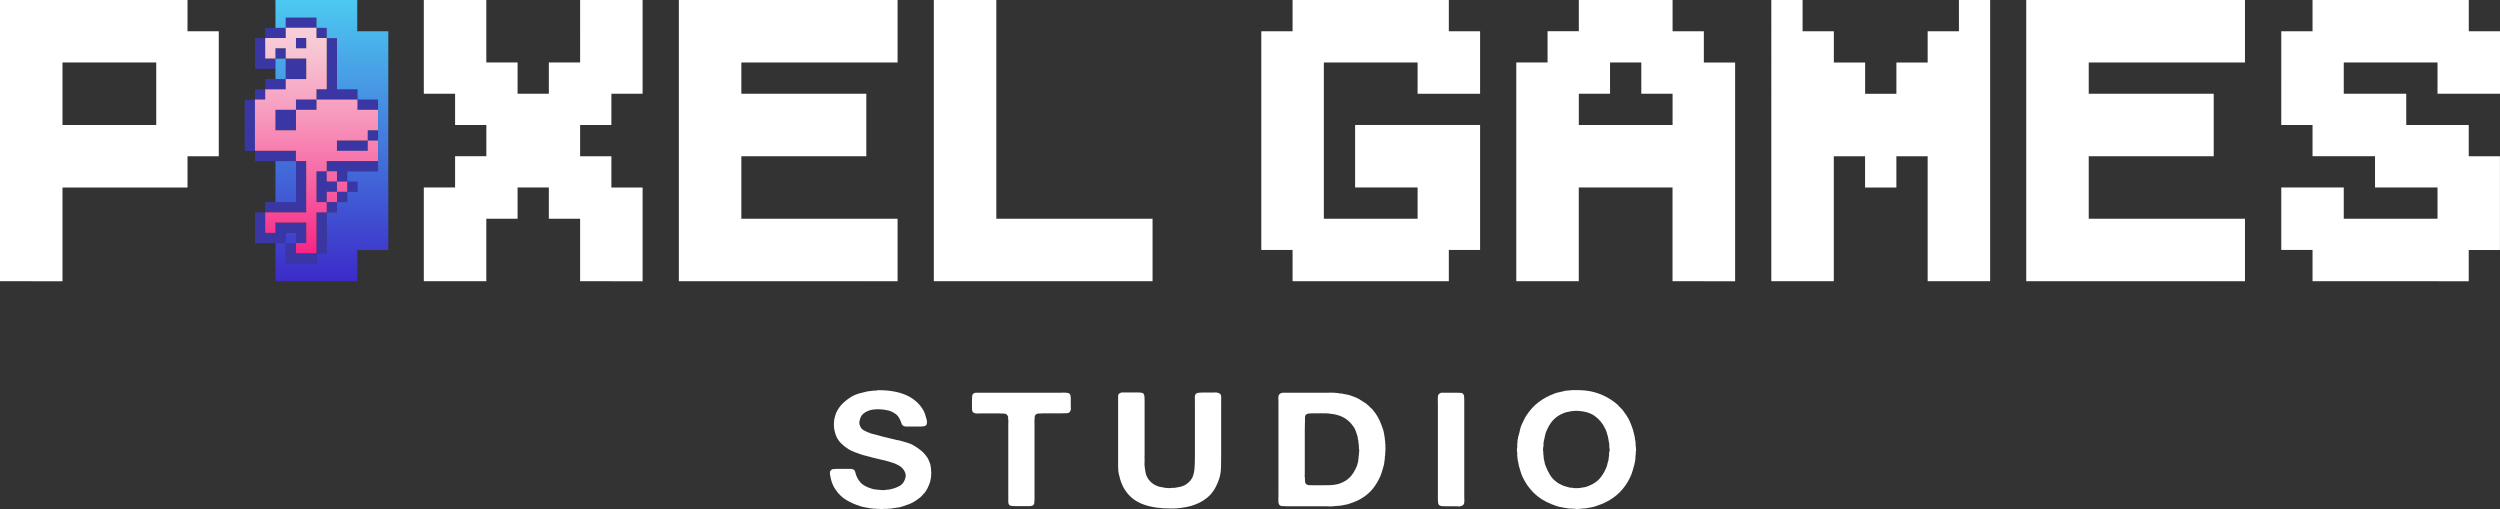 <?xml version="1.0" encoding="UTF-8"?>
<svg id="Layer_1" data-name="Layer 1" xmlns="http://www.w3.org/2000/svg" xmlns:xlink="http://www.w3.org/1999/xlink" viewBox="0 0 511.71 104.18">
  <rect x="0" y="0" width="511.71" height="104.18" fill="#333333" stroke="none"/>
  <defs>
    <style>
      .cls-1 {
        fill: url(#linear-gradient-2);
      }

      .cls-2 {
        fill: #3a37a5;
      }

      .cls-3 {
        fill: #fff;
      }

      .cls-4 {
        fill: url(#linear-gradient);
      }
    </style>
    <linearGradient id="linear-gradient" x1="64.78" y1="5.68" x2="64.78" y2="51.85" gradientUnits="userSpaceOnUse">
      <stop offset="0" stop-color="#f7d1d9"/>
      <stop offset=".13" stop-color="#f7c1d1"/>
      <stop offset=".39" stop-color="#f799bd"/>
      <stop offset=".74" stop-color="#f7599e"/>
      <stop offset="1" stop-color="#f72585"/>
    </linearGradient>
    <linearGradient id="linear-gradient-2" x1="67.93" y1="57.56" x2="67.93" y2="0" gradientUnits="userSpaceOnUse">
      <stop offset="0" stop-color="#3c2bc9"/>
      <stop offset="1" stop-color="#4cc9f0"/>
    </linearGradient>
  </defs>
  <g>
    <path class="cls-3" d="M6.4,57.56H0V0h38.38v6.4h6.4v25.58h-6.4v6.4H12.79v19.19h-6.4ZM25.58,25.58h6.4v-12.79H12.79v12.79h12.79Z"/>
    <path class="cls-3" d="M125.14,57.56h-6.4v-12.79h-6.4v-6.4h-6.4v6.4h-6.4v12.79h-12.79v-19.19h6.4v-6.4h6.4v-6.39h-6.4v-6.4h-6.4V0h12.79v12.79h6.4v6.4h6.4v-6.4h6.4V0h12.79v19.19h-6.39v6.4h-6.4v6.39h6.4v6.4h6.39v19.19h-6.39Z"/>
    <path class="cls-3" d="M177.33,57.56h-38.38V0h44.77v12.79h-31.98v6.4h25.58v12.79h-25.58v12.79h31.98v12.79h-6.39Z"/>
    <path class="cls-3" d="M229.52,57.56h-38.38V0h12.79v44.77h31.98v12.79h-6.39Z"/>
  </g>
  <g>
    <path class="cls-3" d="M290.15,57.56h-25.58v-6.4h-6.4V6.4h6.4V0h31.98v6.4h6.4v12.79h-12.79v-6.4h-19.19v31.98h19.19v-6.4h-12.79v-12.79h25.58v25.58h-6.4v6.4h-6.4Z"/>
    <path class="cls-3" d="M348.74,57.56h-6.4v-19.19h-19.19v19.19h-12.79V12.79h6.4v-6.4h6.4V0h19.19v6.4h6.4v6.4h6.4v44.77h-6.4ZM335.95,25.58h6.4v-6.4h-6.4v-6.4h-6.4v6.4h-6.39v6.4h12.79Z"/>
    <path class="cls-3" d="M381.75,38.38v-6.4h-6.4v25.58h-12.79V0h6.4v6.4h6.4v6.4h6.4v6.4h6.4v-6.4h6.4v-6.4h6.4V0h6.39v57.56h-12.79v-25.58h-6.4v6.4h-6.4Z"/>
    <path class="cls-3" d="M453.12,57.56h-38.38V0h44.77v12.79h-31.98v6.4h25.58v12.79h-25.58v12.79h31.98v12.79h-6.39Z"/>
    <path class="cls-3" d="M498.92,57.56h-25.58v-6.4h-6.4v-12.79h12.79v6.4h19.19v-6.4h-12.79v-6.4h-12.79v-6.39h-6.4V6.4h6.4V0h31.98v6.4h6.39v12.79h-12.79v-6.4h-19.19v6.4h12.79v6.4h12.79v6.39h6.39v19.19h-6.39v6.4h-6.4Z"/>
  </g>
  <g>
    <path class="cls-3" d="M179.51,79.87c4.49-.07,7.58,1.19,9.27,3.75.23.35.41.71.54,1.08.13.37.25.77.36,1.21.05.17.06.37.05.6-.01.23-.06.4-.16.51-.12.13-.28.21-.49.24s-.44.05-.69.05h-2.81c-.21,0-.38-.02-.52-.07-.28-.11-.45-.28-.52-.52-.07-.24-.16-.48-.28-.72-.09-.22-.22-.45-.38-.69-.16-.24-.34-.42-.52-.55-.32-.22-.64-.4-.94-.55-.28-.11-.62-.2-1.02-.28-.41-.08-.82-.12-1.25-.15-.43-.02-.85-.01-1.27.03-.42.04-.79.13-1.11.26-.53.22-.94.47-1.23.77-.29.29-.49.73-.61,1.32-.05.15-.06.32-.03.51.02.19.06.33.1.44.18.46.45.78.78.96.33.18.73.36,1.2.54.25.11.51.19.78.24.27.05.54.13.82.21.62.2,1.27.36,1.93.51.66.14,1.31.3,1.96.47.11.04.23.07.35.07s.23.02.35.06c.46.15.94.29,1.44.42.5.13.94.32,1.34.55.62.37,1.16.74,1.61,1.11.45.37.87.85,1.27,1.44.11.17.21.37.29.59.08.22.17.44.26.65.02.07.04.13.04.18s.01.1.03.15c.09.35.14.78.14,1.3.05.11.05.22,0,.33v.59c-.05.24-.09.47-.12.69-.03.22-.09.44-.16.65-.14.39-.29.75-.45,1.08-.16.33-.36.64-.59.95-.09.11-.19.2-.28.28s-.17.17-.24.28c-.12.13-.24.26-.38.38s-.29.23-.45.34c-.12.09-.24.17-.36.26s-.26.17-.4.26c-.39.24-.8.44-1.23.59-.43.15-.87.3-1.34.46-.32.11-.66.18-1.01.21s-.69.08-1.04.15c-.16.04-.32.06-.47.05-.15-.01-.29,0-.43.05h-.28s-.11,0-.19-.02c-.08-.01-.15,0-.19.02-.12.02-.31.03-.59.03s-.47-.01-.59-.03h-.35c-.16-.04-.33-.06-.5-.05-.17.01-.33,0-.47-.05-.12,0-.22,0-.31-.02-.09-.01-.2-.03-.31-.05-.28-.07-.57-.12-.87-.16-.3-.04-.58-.11-.83-.2-1.13-.35-2.13-.79-2.99-1.32-.86-.53-1.57-1.23-2.15-2.1-.37-.52-.66-1.14-.87-1.86-.05-.13-.08-.26-.09-.39-.01-.13-.04-.27-.09-.42-.05-.17-.08-.39-.1-.64-.02-.25.02-.44.14-.57.12-.17.28-.28.5-.31s.47-.05.75-.05h2.78c.21,0,.39.03.56.1.25.11.4.29.45.54.05.25.13.51.24.77.09.26.21.5.35.72.14.22.29.42.45.62.11.13.24.25.38.36.14.11.28.21.42.29.51.3,1.13.55,1.88.75.16.04.32.07.47.07s.32.02.5.06h.17c.18.04.44.07.76.07s.58-.02.76-.07c.07-.02.18-.03.35-.03.12-.02.24-.04.36-.05.13-.01.25-.04.36-.08.79-.2,1.41-.46,1.88-.78.46-.33.79-.87.97-1.63.05-.15.05-.33.02-.52-.03-.2-.08-.35-.12-.46-.23-.59-.63-1.04-1.18-1.37-.07-.04-.2-.11-.38-.2-.35-.2-.73-.35-1.16-.47-.43-.12-.85-.24-1.27-.37-.16-.04-.32-.08-.47-.11s-.32-.07-.5-.11c-.37-.11-.75-.2-1.13-.28-.38-.08-.75-.17-1.09-.28-.12-.04-.21-.07-.28-.07s-.15-.02-.24-.06c-.19-.04-.35-.09-.5-.13-.15-.04-.32-.09-.5-.13-.53-.17-1.04-.35-1.53-.54-.49-.18-.94-.4-1.35-.64-.53-.33-1.02-.71-1.46-1.14-.44-.43-.79-.93-1.04-1.5-.09-.2-.16-.4-.21-.6-.05-.21-.1-.43-.17-.67-.05-.2-.08-.48-.1-.85-.02-.37-.01-.67.03-.91.02-.09.03-.22.03-.39.07-.24.13-.47.17-.69.05-.22.12-.43.21-.65.35-.76.79-1.41,1.34-1.94s1.17-1.02,1.89-1.45c.46-.26.96-.47,1.49-.62.53-.15,1.1-.29,1.7-.42.23-.04.46-.07.68-.08.22-.01.45-.04.68-.08.07-.02.18-.02.33,0,.15.02.25.01.29-.03Z"/>
    <path class="cls-3" d="M217.29,80.36c.3,0,.6,0,.89.02.29.01.53.07.71.18.07.04.12.11.16.21.04.1.06.2.09.31v.16c.02.09.03.19.03.29v1.6c0,.15,0,.3.02.44.01.14,0,.28-.05.41-.12.37-.35.57-.69.59s-.76.03-1.25.03h-3.54c-.46,0-.86.02-1.2.05s-.56.23-.68.6c-.02.11-.02.21,0,.29s.01.18-.03.29c-.02.13-.03.28-.02.44.01.16.02.31.02.44v15.37c0,.35-.02.65-.05.9-.04.25-.18.43-.43.54-.16.04-.35.07-.56.07h-2.95c-.25,0-.49-.01-.71-.03-.22-.02-.39-.1-.5-.23-.12-.17-.17-.4-.17-.67v-15.94c0-.15,0-.31.02-.47.01-.16,0-.31-.05-.44-.02-.11-.02-.21,0-.29s.01-.17-.03-.26c-.12-.37-.35-.57-.71-.6-.36-.03-.78-.05-1.27-.05h-3.23c-.26,0-.54,0-.85.02-.31.01-.56,0-.75-.05-.19-.07-.32-.16-.42-.29-.07-.11-.11-.25-.12-.42-.01-.17-.02-.35-.02-.52v-1.6c0-.28.02-.53.05-.75.03-.22.14-.38.33-.49.07-.04.2-.09.38-.13h17.61Z"/>
    <path class="cls-3" d="M229.83,80.33h2.95c.26,0,.5.01.75.03.24.02.42.1.54.23.11.17.18.4.19.67.01.27.02.55.02.83v11.16c0,.09,0,.18-.02.28-.01.1,0,.19.02.28v.52c0,.2,0,.4-.02.62-.01.22,0,.41.05.59,0,.15.01.27.03.36.05.24.09.48.12.72.03.24.1.48.19.72.25.57.58,1.03.99,1.4.4.37.94.66,1.61.88.19.04.37.08.56.1.18.02.37.05.56.1.12.04.22.06.31.05.09-.01.2,0,.31.02.09.02.24.03.45.02s.35-.03.42-.05h.52c.19-.04.37-.08.56-.1.18-.02.36-.05.52-.1.32-.07.58-.14.76-.23.42-.17.78-.41,1.09-.7.31-.29.56-.62.75-.99.25-.57.4-1.23.45-2.01.05-.77.07-1.57.07-2.4v-10.86c0-.3,0-.64-.02-1.01s.05-.64.19-.82c.12-.13.28-.21.49-.24s.44-.05.69-.05h2.22c.18,0,.36,0,.54-.02.17-.01.34,0,.5.05.32.07.53.17.62.33.12.17.17.42.16.73-.01.32-.02.6-.02.86v10.96c0,.83-.01,1.63-.03,2.41-.02.78-.13,1.49-.31,2.12-.32,1.02-.73,1.91-1.23,2.66-.5.75-1.15,1.39-1.96,1.91-.72.48-1.56.87-2.54,1.17-.21.07-.42.12-.64.16-.22.04-.43.09-.64.13-.14.04-.27.06-.4.06s-.26.02-.4.07c-.28.04-.59.08-.94.1-.35.02-.68.03-1.01.03-2.2.02-4.08-.23-5.63-.77-1.55-.53-2.77-1.4-3.65-2.59-.3-.39-.55-.8-.75-1.22-.2-.42-.38-.89-.54-1.39-.05-.11-.07-.2-.07-.28s-.02-.17-.07-.28c-.19-.61-.28-1.29-.28-2.06v-14.31c0-.21.03-.38.1-.51.14-.15.32-.26.56-.33h.14s.09-.01.14-.03Z"/>
    <path class="cls-3" d="M283.55,91.22c0,.07,0,.15.02.26s.02.23.02.36,0,.25-.02.36c-.01.11-.02.19-.02.23,0,.15,0,.3-.02.44-.01.14-.02.28-.02.41-.05.11-.06.22-.05.33s0,.22-.02.33c-.05.24-.08.48-.1.72s-.07.48-.14.72c-.12.37-.22.72-.31,1.06-.09.34-.21.67-.35,1-.39.91-.88,1.74-1.46,2.48-.58.74-1.27,1.37-2.08,1.89-.46.3-.94.57-1.44.78-.5.22-1.04.41-1.61.59-.23.07-.47.11-.71.15s-.49.08-.75.15c-.12.02-.23.03-.33.03s-.21.01-.33.03c-.09.02-.19.03-.28.02s-.2,0-.31.02c-.05.02-.12.03-.21.02-.09-.01-.16,0-.21.02-.19.04-.42.05-.69.03-.28-.02-.52-.03-.73-.03h-8.09c-.39,0-.72-.02-.99-.05s-.46-.18-.57-.44c-.07-.17-.1-.44-.09-.8.01-.36.02-.66.02-.9v-19.15c0-.26,0-.54-.02-.83-.01-.29.04-.53.16-.7.09-.13.27-.24.52-.33.05-.02.09-.03.14-.02.05.01.09,0,.14-.02h9.34c.14,0,.28,0,.43-.02.15-.01.28,0,.4.02h.42c.12.04.24.06.38.05.14-.01.27,0,.38.05.14.04.27.06.4.05.13-.01.26,0,.4.05.32.06.64.12.94.18.3.05.59.14.87.24.25.11.51.21.76.29.25.09.5.2.73.33.58.35,1.11.69,1.6,1.01l.21.2c.23.17.44.37.63.59l.31.26c.12.17.25.34.4.51.15.16.28.33.4.51.3.46.57.94.8,1.45.23.51.44,1.05.62,1.61.12.28.19.58.23.88.04.3.09.61.16.91,0,.11,0,.2.02.28.01.08.02.16.02.24.05.13.06.27.05.42-.01.15,0,.28.05.39v.36ZM278.14,92.79c.05-.11.07-.28.07-.52s-.02-.41-.07-.52v-.62c-.05-.2-.08-.4-.09-.62-.01-.22-.04-.41-.09-.59-.05-.11-.06-.21-.05-.31s0-.2-.05-.31c-.12-.35-.23-.68-.33-.99-.1-.32-.25-.61-.43-.9-.35-.52-.75-.97-1.2-1.35s-1-.7-1.65-.96c-.21-.07-.42-.12-.62-.18-.21-.05-.42-.1-.62-.15-.19-.02-.35-.04-.5-.05s-.32-.04-.5-.08c-.09-.02-.19-.03-.28-.02-.09.01-.17,0-.24-.02h-.76c-.12-.02-.24-.03-.38-.02-.14.01-.28.02-.42.02h-1.56s-.12.05-.23.03c-.1-.02-.19-.02-.26,0-.12.04-.23.08-.35.11s-.21.1-.28.21c-.09.11-.14.26-.14.46v.65c0,.28,0,.58-.02.88-.01.3-.02.61-.02.91v9.1c0,.13,0,.27-.02.42-.01.15,0,.28.05.39v.33c0,.15,0,.3.02.44.01.14.04.27.09.37.14.26.41.4.8.41.39.01.8.02,1.22.02.9,0,1.82,0,2.74-.02.92-.01,1.71-.14,2.36-.38.86-.33,1.53-.76,2.03-1.3.5-.54.92-1.22,1.27-2.02.09-.17.16-.37.21-.59.05-.22.1-.43.17-.65v-.26c.05-.15.07-.32.07-.49s.02-.35.07-.52v-.33Z"/>
    <path class="cls-3" d="M295.26,80.39h2.99c.25,0,.5,0,.73.02.23.01.4.09.52.24.12.15.18.35.19.59.01.24.02.5.02.78v19.51c0,.28,0,.6.02.95s-.04.61-.16.78c-.09.15-.3.27-.63.36-.16.04-.34.05-.52.03-.19-.02-.37-.03-.56-.03h-2.05c-.25,0-.49-.01-.71-.03-.22-.02-.4-.09-.54-.2-.12-.11-.19-.27-.21-.49-.02-.22-.04-.45-.04-.69v-19.51c0-.3,0-.66-.02-1.08-.01-.41.04-.71.16-.88.09-.13.24-.24.45-.33.07,0,.13,0,.19-.02.06-.01.11-.02.16-.02Z"/>
    <path class="cls-3" d="M334.78,91.19c.05.13.07.35.09.67.01.32,0,.54-.05.67v.42c-.05.22-.07.45-.07.69s-.02.48-.07.72c-.05.15-.08.3-.1.46-.02.15-.06.3-.1.46-.12.39-.23.77-.33,1.14-.1.37-.24.73-.4,1.08-.69,1.52-1.63,2.79-2.81,3.8-1.18,1.01-2.64,1.79-4.38,2.33-.25.09-.51.15-.76.2-.26.04-.51.09-.76.13-.12.04-.24.07-.36.07s-.25.01-.36.03l-1.15.1c-.09.02-.25.03-.49.02s-.38-.03-.45-.05c-.12-.02-.23-.03-.33-.02s-.21,0-.33-.02h-.38c-.19-.04-.36-.07-.52-.08-.16-.01-.34-.04-.52-.08-.19-.04-.37-.08-.56-.11s-.37-.07-.56-.11c-.25-.09-.51-.17-.78-.26-.27-.09-.53-.18-.78-.29-1.39-.57-2.57-1.32-3.53-2.27-.96-.95-1.74-2.07-2.34-3.38-.14-.3-.25-.62-.35-.96-.09-.34-.2-.68-.31-1.03-.05-.11-.07-.2-.07-.28s-.01-.16-.04-.24c-.05-.15-.08-.31-.1-.47-.02-.16-.06-.33-.1-.51-.02-.11-.03-.21-.02-.31s0-.19-.05-.28c-.02-.13-.02-.27,0-.41s.02-.28,0-.41c-.05-.11-.07-.28-.07-.51s.02-.4.07-.51c.02-.11.02-.21,0-.31-.02-.1-.02-.2,0-.31v-.2c.05-.15.06-.3.05-.44s0-.28.05-.41c.05-.11.07-.22.07-.34s.02-.23.07-.34c.12-.37.21-.73.28-1.09.07-.36.17-.71.31-1.06.19-.37.36-.74.52-1.11.16-.37.36-.72.59-1.04.69-1.04,1.49-1.91,2.4-2.61.9-.7,2-1.29,3.3-1.79.3-.11.62-.2.95-.26s.67-.14.99-.23c.12-.04.23-.07.33-.07s.21-.01.33-.03l1.04-.1s.11-.02.19,0c.08.02.14.02.19,0,1.64-.04,3.07.11,4.27.47,1.2.36,2.28.85,3.23,1.48.3.2.61.42.94.67.32.25.59.51.8.77.12.11.23.22.35.34.12.12.22.23.31.34.25.35.51.7.76,1.06.25.36.47.75.66,1.16.14.3.26.6.36.88.1.28.21.59.33.91.07.22.13.44.17.67.05.23.1.46.17.7.05.15.07.3.07.44s.02.28.07.41c.05.13.06.27.05.41-.01.14,0,.27.02.38v.26ZM329.4,92.56c.05-.11.07-.27.07-.47s-.02-.36-.07-.47v-.55c-.02-.09-.03-.17-.02-.24s0-.16-.05-.24c-.05-.17-.08-.34-.09-.51-.01-.16-.04-.32-.09-.47,0-.11-.02-.23-.07-.36-.07-.24-.14-.48-.21-.72-.07-.24-.16-.48-.28-.72-.51-1.11-1.24-2.01-2.21-2.69-.96-.68-2.3-1.03-4.01-1.03-.05.02-.1.03-.16.02-.06-.01-.11,0-.16.02-.09.02-.19.03-.28.02-.09-.01-.2,0-.31.05-.26.04-.5.09-.75.15s-.47.13-.68.21c-.97.39-1.74.94-2.31,1.63-.57.7-1.02,1.53-1.37,2.51-.07.24-.12.47-.16.7-.03.23-.09.46-.16.7-.02.09-.04.17-.04.24s-.01.16-.03.24c-.05.11-.06.23-.03.36s.02.25,0,.36c-.05.11-.08.31-.09.6-.01.29,0,.5.05.6v.36c.02.09.03.18.03.28s.01.19.03.28c0,.09,0,.17.02.24.01.08.02.16.02.24.07.24.12.48.16.72.03.24.1.47.19.68.26.7.57,1.34.94,1.94.37.6.83,1.08,1.39,1.45.11.11.24.2.36.26.13.07.26.13.4.2.25.15.53.27.82.36.29.09.6.17.92.26.12.04.23.06.33.05s.21,0,.33.02c.14.04.28.07.42.07h.73c.12-.02.22-.03.31-.02.09.01.2,0,.31-.05.23-.04.46-.08.69-.11s.45-.09.66-.18c.99-.37,1.78-.85,2.34-1.44s1.05-1.35,1.44-2.28c.12-.24.2-.5.26-.78.06-.28.13-.57.23-.85l.1-.78c.02-.09.03-.18.03-.28v-.57Z"/>
  </g>
  <g>
    <polygon class="cls-2" points="52.19 9.89 52.19 11.99 52.19 14.09 54.28 14.09 56.38 14.09 56.38 11.99 54.28 11.99 54.28 9.89 54.28 7.8 52.19 7.8 52.19 9.89"/>
    <polygon class="cls-2" points="54.28 32.98 56.38 32.98 58.48 32.98 60.58 32.98 60.58 30.88 58.48 30.88 56.38 30.88 54.28 30.88 52.19 30.88 52.19 32.98 54.28 32.98"/>
    <polygon class="cls-2" points="52.19 45.57 52.19 47.67 52.19 49.77 54.28 49.77 56.38 49.77 58.48 49.77 58.48 47.67 60.58 47.67 60.58 49.77 62.68 49.77 62.68 47.67 62.68 45.57 60.58 45.57 58.48 45.57 56.38 45.57 56.38 47.67 54.28 47.67 54.28 45.57 54.28 43.47 52.19 43.47 52.19 45.57"/>
    <rect class="cls-2" x="52.19" y="18.29" width="2.1" height="2.1"/>
    <polygon class="cls-2" points="50.09 22.49 50.09 24.58 50.09 26.68 50.09 28.78 50.09 30.88 52.19 30.88 52.19 28.78 52.19 26.68 52.19 24.58 52.19 22.49 52.19 20.39 50.09 20.39 50.09 22.49"/>
    <rect class="cls-2" x="66.88" y="41.37" width="2.1" height="2.1"/>
    <polygon class="cls-2" points="71.07 28.78 68.97 28.78 68.97 30.88 71.07 30.88 73.17 30.88 75.27 30.88 75.27 28.78 73.17 28.78 71.07 28.78"/>
    <polygon class="cls-2" points="68.97 37.18 71.07 37.18 71.07 35.08 73.17 35.08 75.27 35.08 77.37 35.08 77.37 32.98 75.27 32.98 73.17 32.98 71.07 32.98 68.97 32.98 66.88 32.98 66.88 35.08 68.97 35.08 68.97 37.18"/>
    <rect class="cls-2" x="75.27" y="26.68" width="2.1" height="2.1"/>
    <polygon class="cls-2" points="66.88 49.77 66.88 47.67 66.88 45.57 66.88 43.47 64.78 43.47 64.78 45.57 64.78 47.67 64.78 49.77 64.78 51.87 66.88 51.87 66.88 49.77"/>
    <polygon class="cls-2" points="58.48 51.87 58.48 53.97 60.58 53.97 62.68 53.97 64.78 53.97 64.78 51.87 62.68 51.87 60.58 51.87 60.58 49.77 58.48 49.77 58.48 51.87"/>
    <polygon class="cls-2" points="68.97 39.28 68.97 37.18 66.88 37.18 66.88 35.08 64.78 35.08 64.78 37.18 64.78 39.28 64.78 41.37 66.88 41.37 66.88 39.28 68.97 39.28"/>
    <rect class="cls-2" x="71.07" y="37.18" width="2.1" height="2.1"/>
    <rect class="cls-2" x="68.97" y="39.28" width="2.1" height="2.1"/>
    <polygon class="cls-2" points="62.68 3.6 60.58 3.6 58.48 3.6 58.48 5.7 60.58 5.7 62.68 5.7 64.78 5.7 64.78 3.6 62.68 3.6"/>
    <polygon class="cls-2" points="60.58 37.18 60.58 39.28 60.58 41.37 58.48 41.37 56.38 41.37 54.28 41.37 54.28 43.47 56.38 43.47 58.48 43.47 60.58 43.47 62.68 43.47 62.68 41.37 62.68 39.28 62.68 37.18 62.68 35.08 62.68 32.98 60.58 32.98 60.58 35.08 60.58 37.18"/>
    <polygon class="cls-2" points="54.28 16.19 54.28 18.29 56.38 18.29 58.48 18.29 58.48 16.19 56.38 16.19 54.28 16.19"/>
    <rect class="cls-2" x="60.58" y="7.8" width="2.1" height="2.1"/>
    <polygon class="cls-2" points="56.38 22.49 56.38 24.58 56.38 26.68 58.48 26.68 60.58 26.68 60.58 24.58 60.58 22.49 58.48 22.49 56.38 22.49"/>
    <rect class="cls-2" x="64.78" y="5.7" width="2.1" height="2.1"/>
    <polygon class="cls-2" points="60.58 20.39 60.58 22.49 62.68 22.49 64.78 22.49 64.78 20.39 62.68 20.39 60.58 20.39"/>
    <polygon class="cls-2" points="58.48 16.19 60.58 16.19 62.68 16.19 62.68 14.09 62.68 11.99 60.58 11.99 58.48 11.99 58.48 14.09 58.48 16.19"/>
    <polygon class="cls-2" points="71.07 18.29 68.97 18.29 68.97 16.19 68.97 14.09 68.97 11.99 68.97 9.89 68.97 7.8 66.88 7.8 66.88 9.89 66.88 11.99 66.88 14.09 66.88 16.19 66.88 18.29 64.78 18.29 64.78 20.39 66.88 20.39 68.97 20.39 71.07 20.39 73.17 20.39 73.17 18.29 71.07 18.29"/>
    <rect class="cls-2" x="56.38" y="9.89" width="2.1" height="2.1"/>
    <polygon class="cls-2" points="75.27 20.39 73.17 20.39 73.17 22.49 75.27 22.49 77.37 22.49 77.37 20.39 75.27 20.39"/>
    <polygon class="cls-2" points="54.28 5.7 54.28 7.8 56.38 7.8 58.48 7.8 58.48 5.7 56.38 5.7 54.28 5.7"/>
  </g>
  <path class="cls-4" d="M66.88,39.26h2.1v2.1h-2.1v-2.1ZM71.07,39.26v-2.1h-2.1v2.1h2.1ZM68.97,37.16v-2.1h-2.1v2.1h2.1ZM77.37,22.47v4.2h-2.1v2.1h-6.3v2.1h6.3v-2.1h2.1v4.2h-10.49v2.1h-2.1v6.3h2.1v2.1h-2.1v8.39h-4.2v-2.1h2.1v-4.2h-6.3v2.1h-2.1v-4.2h8.39v-10.49h-2.1v-2.1h-8.39v-10.49h2.1v-2.1h4.2v-2.1h4.2v-4.2h-4.2v-2.1h-2.1v2.1h-2.1v-4.2h4.2v-2.1h6.3v2.1h2.1v10.49h-2.1v2.1h-4.2v2.1h-4.2v4.2h4.2v-4.2h4.2v-2.1h8.39v2.1h4.2ZM62.68,9.88v-2.1h-2.1v2.1h2.1Z"/>
  <path class="cls-1" d="M56.38,11.99h2.1v4.2h-2.1v-4.2ZM56.38,32.98v8.39h4.2v-8.39h-4.2ZM60.58,47.67h-2.1v2.1h2.1v-2.1ZM73.12,51.17h6.36V6.4h-6.36V0h-16.74v5.7h2.1v-2.1h6.3v2.1h2.1v2.1h2.1v10.49h4.2v2.1h4.2v14.69h-6.3v2.1h2.1v2.1h-2.1v2.1h-2.1v2.1h-2.1v8.39h-2.1v2.1h-6.3v-4.2h-2.1v7.8h16.74v-6.4Z"/>
</svg>